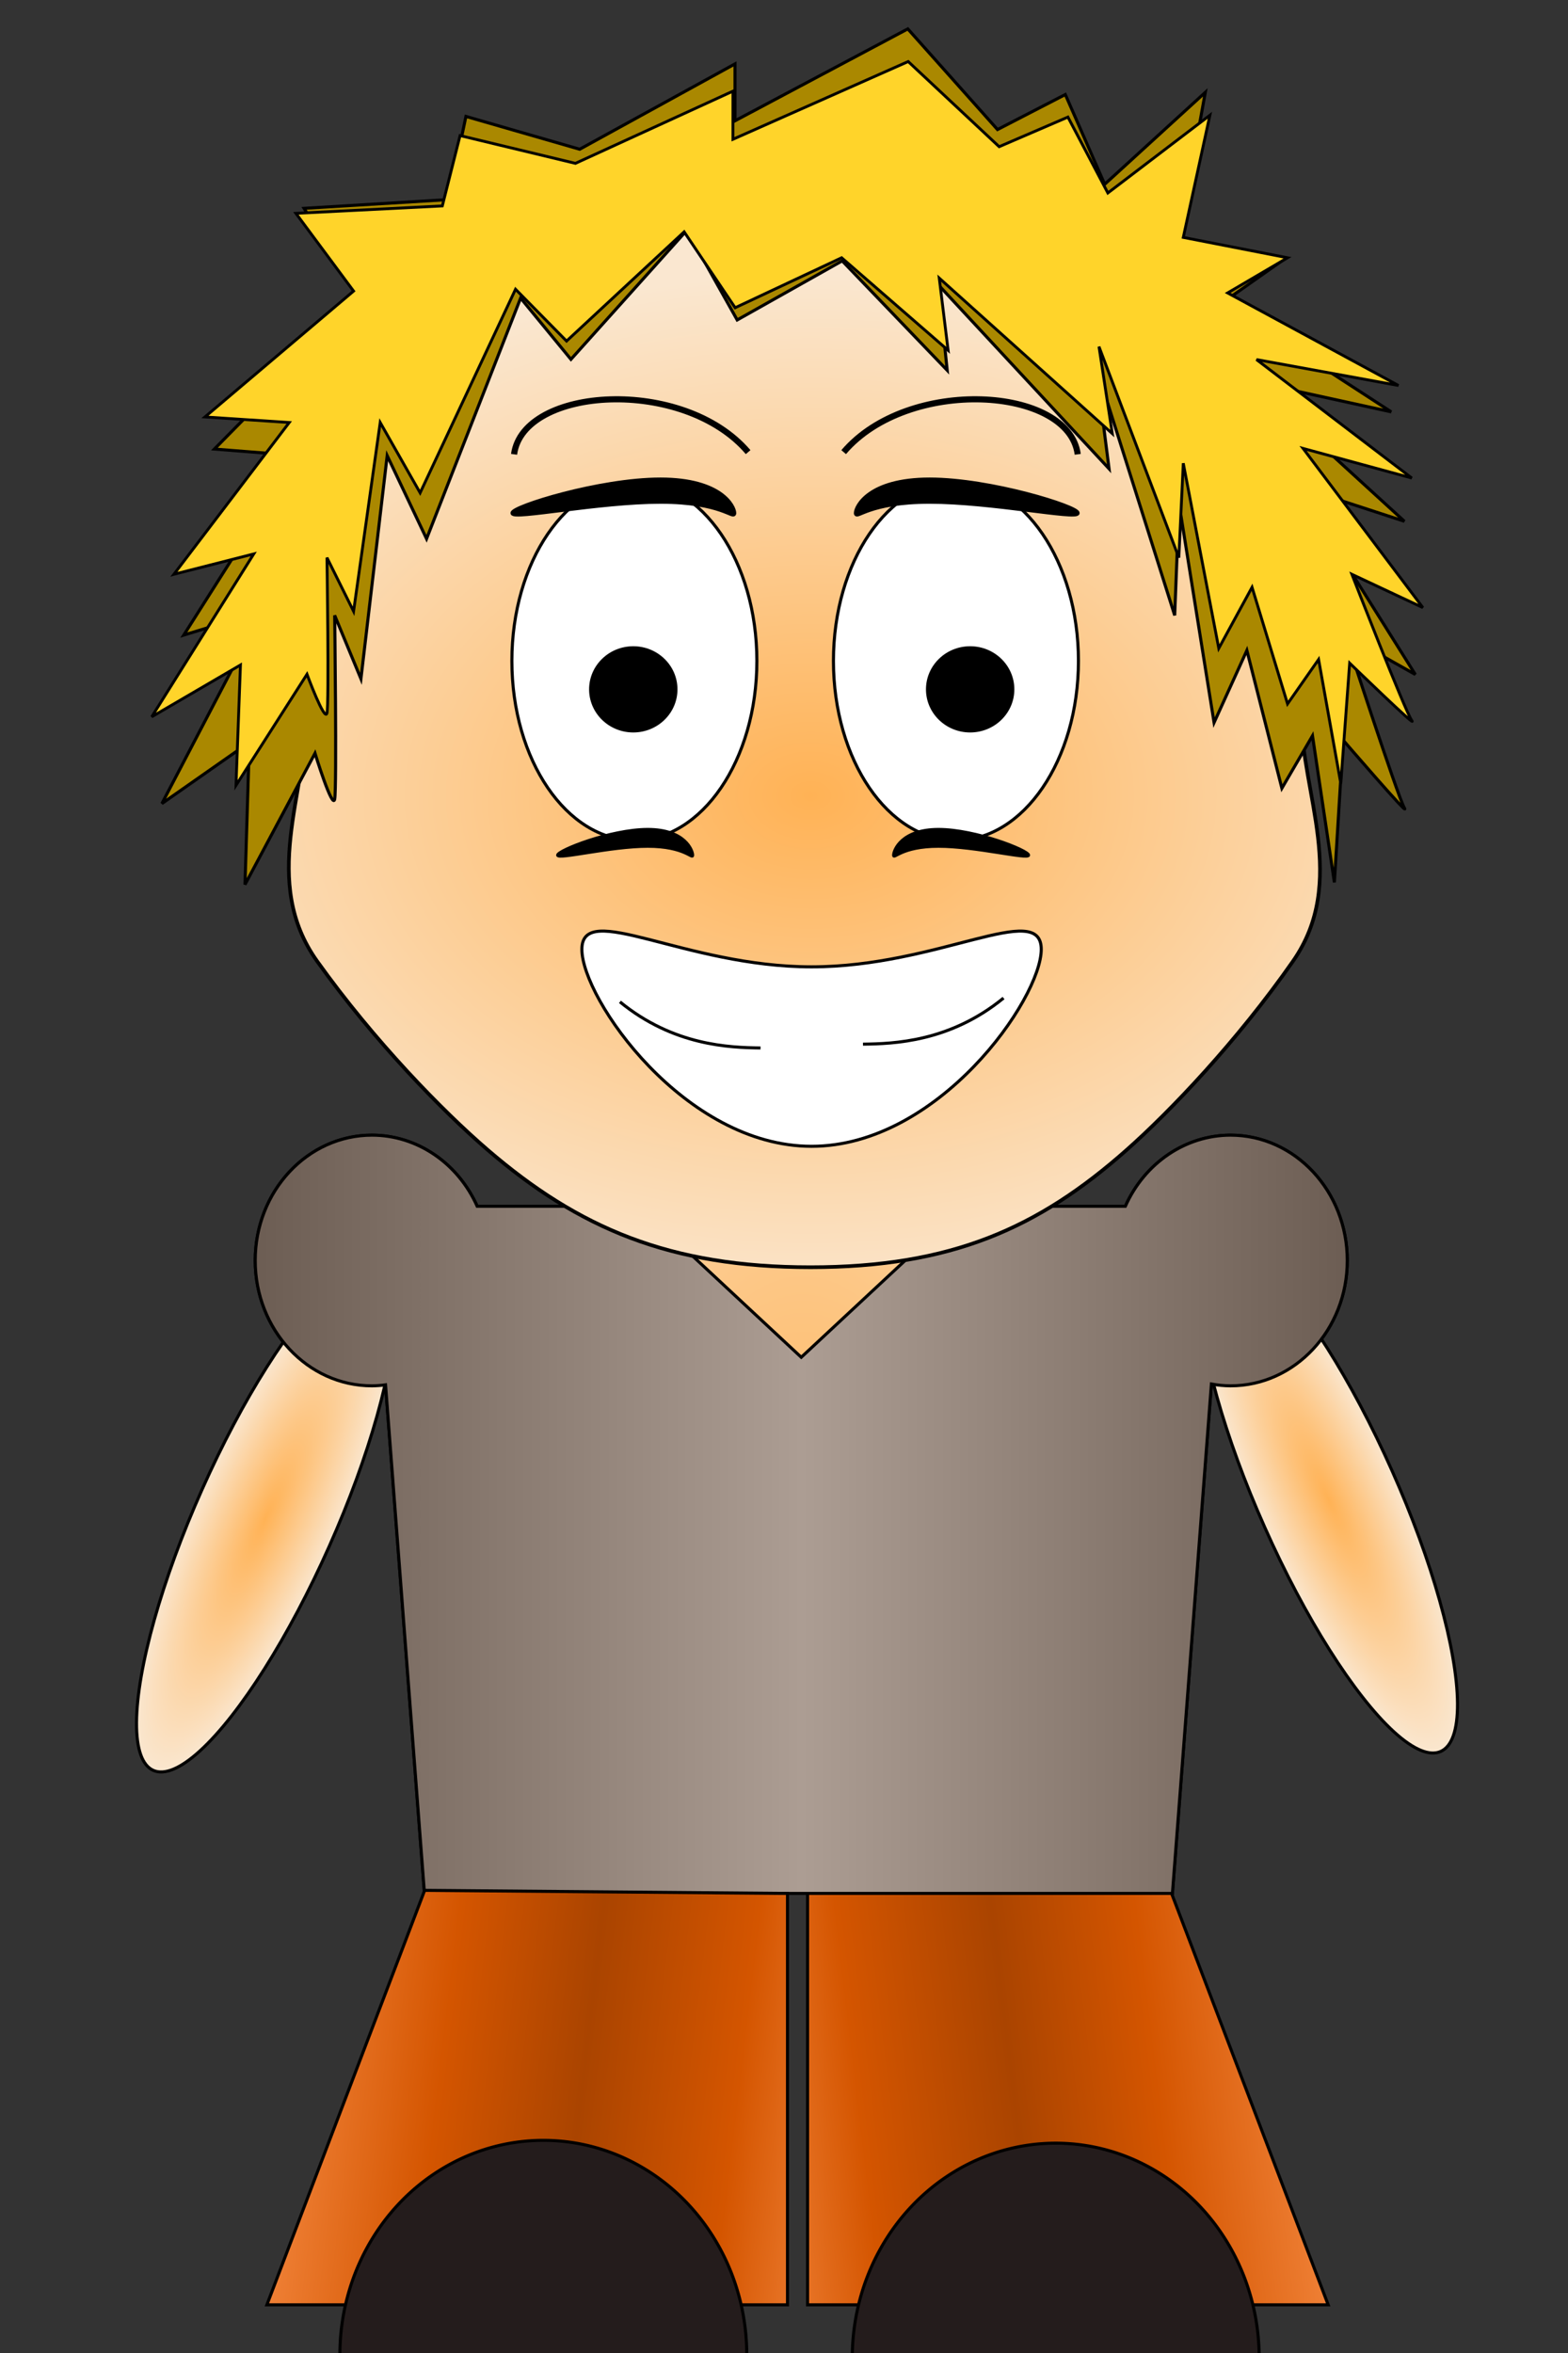 <?xml version="1.0" encoding="UTF-8" standalone="no"?>
<!-- Created with Inkscape (http://www.inkscape.org/) -->

<svg
   xmlns:dc="http://purl.org/dc/elements/1.1/"
   xmlns:cc="http://creativecommons.org/ns#"
   xmlns:rdf="http://www.w3.org/1999/02/22-rdf-syntax-ns#"
   xmlns:svg="http://www.w3.org/2000/svg"
   xmlns="http://www.w3.org/2000/svg"
   xmlns:xlink="http://www.w3.org/1999/xlink"
   xmlns:sodipodi="http://sodipodi.sourceforge.net/DTD/sodipodi-0.dtd"
   xmlns:inkscape="http://www.inkscape.org/namespaces/inkscape"
   width="512"
   height="768"
   viewBox="0 0 512 768"
   id="svg2"
   version="1.1"
   inkscape:version="0.91 r13725"
   sodipodi:docname="CharacterTest.svg"
   inkscape:export-filename="C:\Users\Greg\Pictures\HomoPropaganda\CharacterTest1.png"
   inkscape:export-xdpi="90"
   inkscape:export-ydpi="90">
  <rect x="0" y="0" width="512" height="768" fill="#333333" stroke="none"/>
  <defs
     id="defs4">
    <linearGradient
       inkscape:collect="always"
       id="linearGradient4273">
      <stop
         style="stop-color:#ff9955;stop-opacity:1"
         offset="0"
         id="stop4275" />
      <stop
         id="stop4285"
         offset="0.332"
         style="stop-color:#d45500;stop-opacity:1" />
      <stop
         id="stop4281"
         offset="0.534"
         style="stop-color:#aa4400;stop-opacity:1" />
      <stop
         style="stop-color:#d45500;stop-opacity:1"
         offset="0.754"
         id="stop4283" />
      <stop
         style="stop-color:#ff9955;stop-opacity:1"
         offset="1"
         id="stop4277" />
    </linearGradient>
    <linearGradient
       inkscape:collect="always"
       id="linearGradient4263">
      <stop
         style="stop-color:#6c5d53;stop-opacity:1"
         offset="0"
         id="stop4265" />
      <stop
         id="stop4271"
         offset="0.5"
         style="stop-color:#ac9d93;stop-opacity:1" />
      <stop
         style="stop-color:#6c5d53;stop-opacity:1"
         offset="1"
         id="stop4267" />
    </linearGradient>
    <linearGradient
       inkscape:collect="always"
       id="linearGradient4188">
      <stop
         style="stop-color:#ffb255;stop-opacity:1"
         offset="0"
         id="stop4190" />
      <stop
         style="stop-color:#fae7d0;stop-opacity:1"
         offset="1"
         id="stop4192" />
    </linearGradient>
    <radialGradient
       inkscape:collect="always"
       xlink:href="#linearGradient4188"
       id="radialGradient4194"
       cx="264.643"
       cy="543.656"
       fx="264.643"
       fy="543.656"
       r="167.286"
       gradientTransform="matrix(1.423,-8.0005751e-8,5.7194996e-8,1.017,-111.869,-8.794)"
       gradientUnits="userSpaceOnUse" />
    <radialGradient
       inkscape:collect="always"
       xlink:href="#linearGradient4188"
       id="radialGradient4235"
       cx="261.326"
       cy="516.891"
       fx="261.326"
       fy="516.891"
       r="178.792"
       gradientTransform="matrix(0.814,-4.4215366e-4,9.7184061e-4,1.788,49.027,-383.964)"
       gradientUnits="userSpaceOnUse" />
    <radialGradient
       inkscape:collect="always"
       xlink:href="#linearGradient4188"
       id="radialGradient4251"
       cx="396.246"
       cy="676.721"
       fx="396.246"
       fy="676.721"
       r="23.228"
       gradientTransform="matrix(1,0,0,3.903,0,-1964.391)"
       gradientUnits="userSpaceOnUse" />
    <radialGradient
       inkscape:collect="always"
       xlink:href="#linearGradient4188"
       id="radialGradient4259"
       cx="-81.507"
       cy="882.699"
       fx="-81.507"
       fy="882.699"
       r="23.228"
       gradientTransform="matrix(1,0,0,3.903,0,-2562.307)"
       gradientUnits="userSpaceOnUse" />
    <linearGradient
       inkscape:collect="always"
       xlink:href="#linearGradient4263"
       id="linearGradient4269"
       x1="82.838"
       y1="494.253"
       x2="440.422"
       y2="494.253"
       gradientUnits="userSpaceOnUse" />
    <linearGradient
       inkscape:collect="always"
       xlink:href="#linearGradient4273"
       id="linearGradient4279"
       x1="68.235"
       y1="950.816"
       x2="296.534"
       y2="978.09"
       gradientUnits="userSpaceOnUse" />
    <linearGradient
       inkscape:collect="always"
       xlink:href="#linearGradient4273"
       id="linearGradient4289"
       gradientUnits="userSpaceOnUse"
       x1="68.235"
       y1="950.816"
       x2="296.534"
       y2="978.09"
       gradientTransform="matrix(-1,0,0,1,520.837,0)" />
  </defs>
  <sodipodi:namedview
     id="base"
     pagecolor="#ffffff"
     bordercolor="#666666"
     borderopacity="1.0"
     inkscape:pageopacity="0.0"
     inkscape:pageshadow="2"
     inkscape:zoom="1.4"
     inkscape:cx="333.71156"
     inkscape:cy="419.07363"
     inkscape:document-units="px"
     inkscape:current-layer="layer1"
     showgrid="false"
     units="px"
     inkscape:window-width="1920"
     inkscape:window-height="1017"
     inkscape:window-x="-8"
     inkscape:window-y="-8"
     inkscape:window-maximized="1" />
  <g
     inkscape:label="Layer 1"
     inkscape:groupmode="layer"
     id="layer1"
     transform="translate(0,-284.362)">
    <path
       sodipodi:nodetypes="ccccc"
       inkscape:connector-curvature="0"
       id="path4287"
       d="m 382.176,901.352 -118.482,1.01 0,134.286 170,0 z"
       style="opacity:1;fill:url(#linearGradient4289);fill-opacity:1;stroke:#000000;stroke-opacity:1" />
    <path
       style="opacity:1;fill:url(#radialGradient4235);fill-opacity:1;stroke:#000000;stroke-width:1;stroke-miterlimit:4;stroke-dasharray:none;stroke-opacity:1"
       d="M 121.471 370.506 A 38.133 40.911 0 0 0 83.338 411.416 A 38.133 40.911 0 0 0 121.471 452.328 A 38.133 40.911 0 0 0 125.891 452 L 138.602 618 L 382.828 618 L 395.559 451.73 A 38.133 40.911 0 0 0 401.789 452.328 A 38.133 40.911 0 0 0 439.922 411.416 A 38.133 40.911 0 0 0 401.789 370.506 A 38.133 40.911 0 0 0 367.463 393.715 L 155.812 393.715 A 38.133 40.911 0 0 0 121.471 370.506 z "
       transform="translate(0,284.362)"
       id="path4220" />
    <ellipse
       transform="matrix(-0.914,0.407,0.407,0.914,0,0)"
       ry="90.156"
       rx="22.728"
       cy="882.699"
       cx="-81.507"
       id="ellipse4155"
       style="opacity:1;fill:url(#radialGradient4259);fill-opacity:1.0;stroke:#000000;stroke-opacity:1" />
    <ellipse
       style="opacity:1;fill:url(#radialGradient4251);fill-opacity:1.0;stroke:#000000;stroke-opacity:1"
       id="path4153"
       cx="396.246"
       cy="676.721"
       rx="22.728"
       ry="90.156"
       transform="matrix(0.914,0.407,-0.407,0.914,0,0)" />
    <path
       id="path4261"
       transform="translate(0,284.362)"
       d="m 121.471,370.506 c -21.06,2.7e-4 -38.132,18.316 -38.133,40.91 -4.74e-4,22.595 17.072,40.912 38.133,40.912 1.478,-0.017 2.954,-0.127 4.42,-0.328 l 12.711,166 244.227,0 12.73,-166.27 c 2.058,0.382 4.142,0.582 6.23,0.598 21.061,-2.6e-4 38.133,-18.317 38.133,-40.912 -5.2e-4,-22.594 -17.073,-40.91 -38.133,-40.91 -14.647,0.022 -27.988,9.042 -34.326,23.209 l -52.913,0 -52.913,49.286 -52.913,-49.286 -52.913,0 c -6.34,-14.172 -19.689,-23.194 -34.342,-23.209 z"
       style="opacity:1;fill:url(#linearGradient4269);fill-opacity:1;stroke:#000000;stroke-width:1;stroke-miterlimit:4;stroke-dasharray:none;stroke-opacity:1"
       inkscape:connector-curvature="0"
       sodipodi:nodetypes="csccccccsccccccc" />
    <path
       style="opacity:1;fill:url(#radialGradient4194);fill-opacity:1;stroke:#000000;stroke-width:1.196;stroke-opacity:1"
       d="m 424.902,517.719 c 0,25.283 15.433,54.414 -2.73,80.407 -18.163,25.993 -39.922,48.847 -54.306,61.576 -28.768,25.459 -57.194,38.276 -103.223,38.276 -46.03,0 -75.744,-12.817 -105.366,-38.276 -14.811,-12.729 -37.106,-35.584 -55.698,-61.576 -18.592,-25.993 -3.481,-55.124 -3.481,-80.407 0,-101.132 72.486,-170.259 164.545,-170.259 92.059,0 160.259,69.127 160.259,170.259 z"
       id="path4142"
       inkscape:connector-curvature="0"
       sodipodi:nodetypes="sssssssss" />
    <ellipse
       style="opacity:1;fill:#ffffff;fill-opacity:1;stroke:#000000;stroke-opacity:1"
       id="path4144"
       cx="207.143"
       cy="500.076"
       rx="40"
       ry="58.571" />
    <ellipse
       ry="58.571"
       rx="40"
       cy="500.076"
       cx="312.143"
       id="ellipse4146"
       style="opacity:1;fill:#ffffff;fill-opacity:1;stroke:#000000;stroke-opacity:1" />
    <path
       style="opacity:1;fill:url(#linearGradient4279);fill-opacity:1;stroke:#000000;stroke-opacity:1"
       d="m 138.661,901.352 118.482,1.01 0,134.286 -170,0 z"
       id="rect4150"
       inkscape:connector-curvature="0"
       sodipodi:nodetypes="ccccc" />
    <path
       style="opacity:1;fill:#241c1c;fill-opacity:1;stroke:#000000;stroke-opacity:1"
       id="path4136"
       sodipodi:type="arc"
       sodipodi:cx="-177.41153"
       sodipodi:cy="-1052.9539"
       sodipodi:rx="66.428574"
       sodipodi:ry="70"
       sodipodi:start="0"
       sodipodi:end="3.1415927"
       sodipodi:open="true"
       d="m -110.983,-1052.954 a 66.429,70 0 0 1 -33.214,60.622 66.429,70 0 0 1 -66.429,0 66.429,70 0 0 1 -33.214,-60.622"
       transform="scale(-1,-1)" />
    <path
       transform="scale(-1,-1)"
       d="m -278.297,-1053.877 a 66.429,70 0 0 1 -33.214,60.622 66.429,70 0 0 1 -66.429,0 66.429,70 0 0 1 -33.214,-60.622"
       sodipodi:open="true"
       sodipodi:end="3.1415927"
       sodipodi:start="0"
       sodipodi:ry="70"
       sodipodi:rx="66.428574"
       sodipodi:cy="-1053.8774"
       sodipodi:cx="-344.72516"
       sodipodi:type="arc"
       id="path4140"
       style="opacity:1;fill:#241c1c;fill-opacity:1;stroke:#000000;stroke-opacity:1" />
    <ellipse
       style="opacity:1;fill:#000000;fill-opacity:1;stroke:#000000;stroke-opacity:1"
       id="path4170"
       cx="316.786"
       cy="509.362"
       rx="13.929"
       ry="13.571" />
    <ellipse
       ry="13.571"
       rx="13.929"
       cy="509.362"
       cx="206.786"
       id="ellipse4172"
       style="opacity:1;fill:#000000;fill-opacity:1;stroke:#000000;stroke-opacity:1" />
    <g
       id="g4209"
       transform="translate(0,-10)"
       style="fill:#ffffff">
      <path
         sodipodi:nodetypes="sssss"
         inkscape:connector-curvature="0"
         id="path4174"
         d="m 340,604.219 c -10e-6,16.174 -33.579,64.286 -75,64.286 -41.421,0 -75,-48.112 -75,-64.286 -1e-5,-16.174 33.579,5.714 75,5.714 41.421,0 75,-21.888 75,-5.714 z"
         style="opacity:1;fill:#ffffff;fill-opacity:1;stroke:#000000;stroke-opacity:1" />
      <path
         style="fill:#ffffff;fill-rule:evenodd;stroke:#000000;stroke-width:1px;stroke-linecap:butt;stroke-linejoin:miter;stroke-opacity:1"
         d="m 202.429,621.362 c 17.5,14.315 35.803,14.919 45.899,15.047"
         id="path4183"
         inkscape:connector-curvature="0"
         sodipodi:nodetypes="cc" />
      <path
         sodipodi:nodetypes="cc"
         inkscape:connector-curvature="0"
         id="path4185"
         d="m 327.688,620.12 c -17.5,14.315 -35.803,14.919 -45.899,15.047"
         style="fill:#ffffff;fill-rule:evenodd;stroke:#000000;stroke-width:1px;stroke-linecap:butt;stroke-linejoin:miter;stroke-opacity:1" />
    </g>
    <path
       style="fill:none;fill-rule:evenodd;stroke:#000000;stroke-width:2;stroke-linecap:butt;stroke-linejoin:miter;stroke-miterlimit:4;stroke-dasharray:none;stroke-opacity:1"
       d="m 167.857,432.648 c 2.962,-22.151 55.367,-25.421 76.429,-0.714"
       id="path4196"
       inkscape:connector-curvature="0"
       sodipodi:nodetypes="cc" />
    <path
       style="opacity:1;fill:#000000;fill-opacity:1;stroke:#000000;stroke-width:1.427;stroke-miterlimit:4;stroke-dasharray:none;stroke-opacity:1"
       d="m 239.693,451.826 c -1e-5,1.971 -4.062,-3.754 -24.025,-3.754 -19.963,0 -48.269,5.725 -48.269,3.754 1e-5,-1.971 28.305,-10.893 48.269,-10.893 19.963,0 24.025,8.922 24.025,10.893 z"
       id="path4200"
       inkscape:connector-curvature="0"
       sodipodi:nodetypes="sssss" />
    <path
       sodipodi:nodetypes="sssss"
       inkscape:connector-curvature="0"
       id="path4203"
       d="m 279.526,451.826 c 10e-6,1.971 4.062,-3.754 24.025,-3.754 19.963,0 48.269,5.725 48.269,3.754 -10e-6,-1.971 -28.305,-10.893 -48.269,-10.893 -19.963,0 -24.025,8.922 -24.025,10.893 z"
       style="opacity:1;fill:#000000;fill-opacity:1;stroke:#000000;stroke-width:1.427;stroke-miterlimit:4;stroke-dasharray:none;stroke-opacity:1" />
    <path
       sodipodi:nodetypes="sssss"
       inkscape:connector-curvature="0"
       id="path4205"
       d="m 226.173,563.482 c 0,1.521 -2.478,-2.897 -14.655,-2.897 -12.177,0 -29.443,4.418 -29.443,2.897 0,-1.521 17.266,-8.406 29.443,-8.406 12.177,0 14.655,6.885 14.655,8.406 z"
       style="opacity:1;fill:#000000;fill-opacity:1;stroke:#000000;stroke-width:0.979;stroke-miterlimit:4;stroke-dasharray:none;stroke-opacity:1" />
    <path
       style="opacity:1;fill:#000000;fill-opacity:1;stroke:#000000;stroke-width:0.979;stroke-miterlimit:4;stroke-dasharray:none;stroke-opacity:1"
       d="m 291.783,563.482 c 0,1.521 2.478,-2.897 14.655,-2.897 12.177,0 29.443,4.418 29.443,2.897 0,-1.521 -17.266,-8.406 -29.443,-8.406 -12.177,0 -14.655,6.885 -14.655,8.406 z"
       id="path4207"
       inkscape:connector-curvature="0"
       sodipodi:nodetypes="sssss" />
    <path
       style="fill:#aa8800;fill-rule:evenodd;stroke:#000000;stroke-width:1px;stroke-linecap:butt;stroke-linejoin:miter;stroke-opacity:1"
       d="m 275,369.505 34.286,35.714 -2.857,-27.857 55.714,60 -4.286,-33.571 25.714,81.429 1.429,-36.429 11.429,71.429 10.714,-23.571 11.429,45 10,-17.143 7.143,47.857 2.857,-46.429 c 0,0 22.143,25.714 20,22.143 -2.143,-3.571 -19.286,-56.429 -19.286,-56.429 l 22.857,12.857 -38.571,-61.429 35,11.429 -50,-45.714 45.714,10 -55,-35.714 19.286,-13.571 L 385,361.648 l 8.571,-47.143 -32.857,30 -12.857,-29.286 -22.143,11.429 -29.286,-32.857 -56.429,30 0,-18.571 -50.714,27.857 -37.143,-10.714 -5.714,27.143 -47.143,2.857 18.571,30 L 70,430.934 97.143,433.076 60,491.648 l 25.714,-7.857 -32.857,62.857 28.571,-20 L 80,573.076 102.857,530.219 c 0,0 5.714,18.571 6.429,15 0.714,-3.571 0,-60 0,-60 l 8.571,20.714 8.571,-72.857 12.857,27.143 L 170,381.648 l 16.429,20 37.857,-42.143 16.429,29.286 z"
       id="path4214"
       inkscape:connector-curvature="0"
       sodipodi:nodetypes="cccccccccccccscccccccccccccccccccccccccccccsccccccccc" />
    <path
       sodipodi:nodetypes="cccccccccccccscccccccccccccccccccccccccccccsccccccccc"
       inkscape:connector-curvature="0"
       id="path4216"
       d="m 274.819,368.491 34.771,30.209 -2.898,-23.563 56.502,50.751 -4.346,-28.396 26.078,68.876 1.449,-30.813 11.59,60.418 10.866,-19.938 11.59,38.063 10.141,-14.5 7.244,40.48 2.898,-39.272 c 0,0 22.456,21.75 20.283,18.73 -2.173,-3.021 -19.559,-47.73 -19.559,-47.73 l 23.18,10.875 -39.117,-51.959 35.495,9.667 -50.707,-38.667 46.361,8.459 -55.778,-30.209 19.559,-11.479 -34.046,-6.646 8.693,-39.876 -33.322,25.375 -13.039,-24.771 -22.456,9.667 -29.7,-27.792 -57.227,25.375 0,-15.709 -51.432,23.563 -37.668,-9.063 -5.795,22.959 -47.81,2.417 18.834,25.375 -48.534,41.084 27.527,1.813 -37.668,49.543 26.078,-6.646 -33.322,53.168 28.976,-16.917 -1.449,39.272 23.18,-36.251 c 0,0 5.795,15.709 6.52,12.688 0.724,-3.021 0,-50.751 0,-50.751 l 8.693,17.521 8.693,-61.626 13.039,22.959 31.149,-66.46 16.661,16.917 38.393,-35.647 16.661,24.771 z"
       style="fill:#ffd42a;fill-rule:evenodd;stroke:#000000;stroke-width:0.926px;stroke-linecap:butt;stroke-linejoin:miter;stroke-opacity:1" />
    <path
       sodipodi:nodetypes="cc"
       inkscape:connector-curvature="0"
       id="path4218"
       d="m 351.913,432.648 c -2.962,-22.151 -55.367,-25.421 -76.429,-0.714"
       style="fill:none;fill-rule:evenodd;stroke:#000000;stroke-width:2;stroke-linecap:butt;stroke-linejoin:miter;stroke-miterlimit:4;stroke-dasharray:none;stroke-opacity:1" />
  </g>
</svg>
